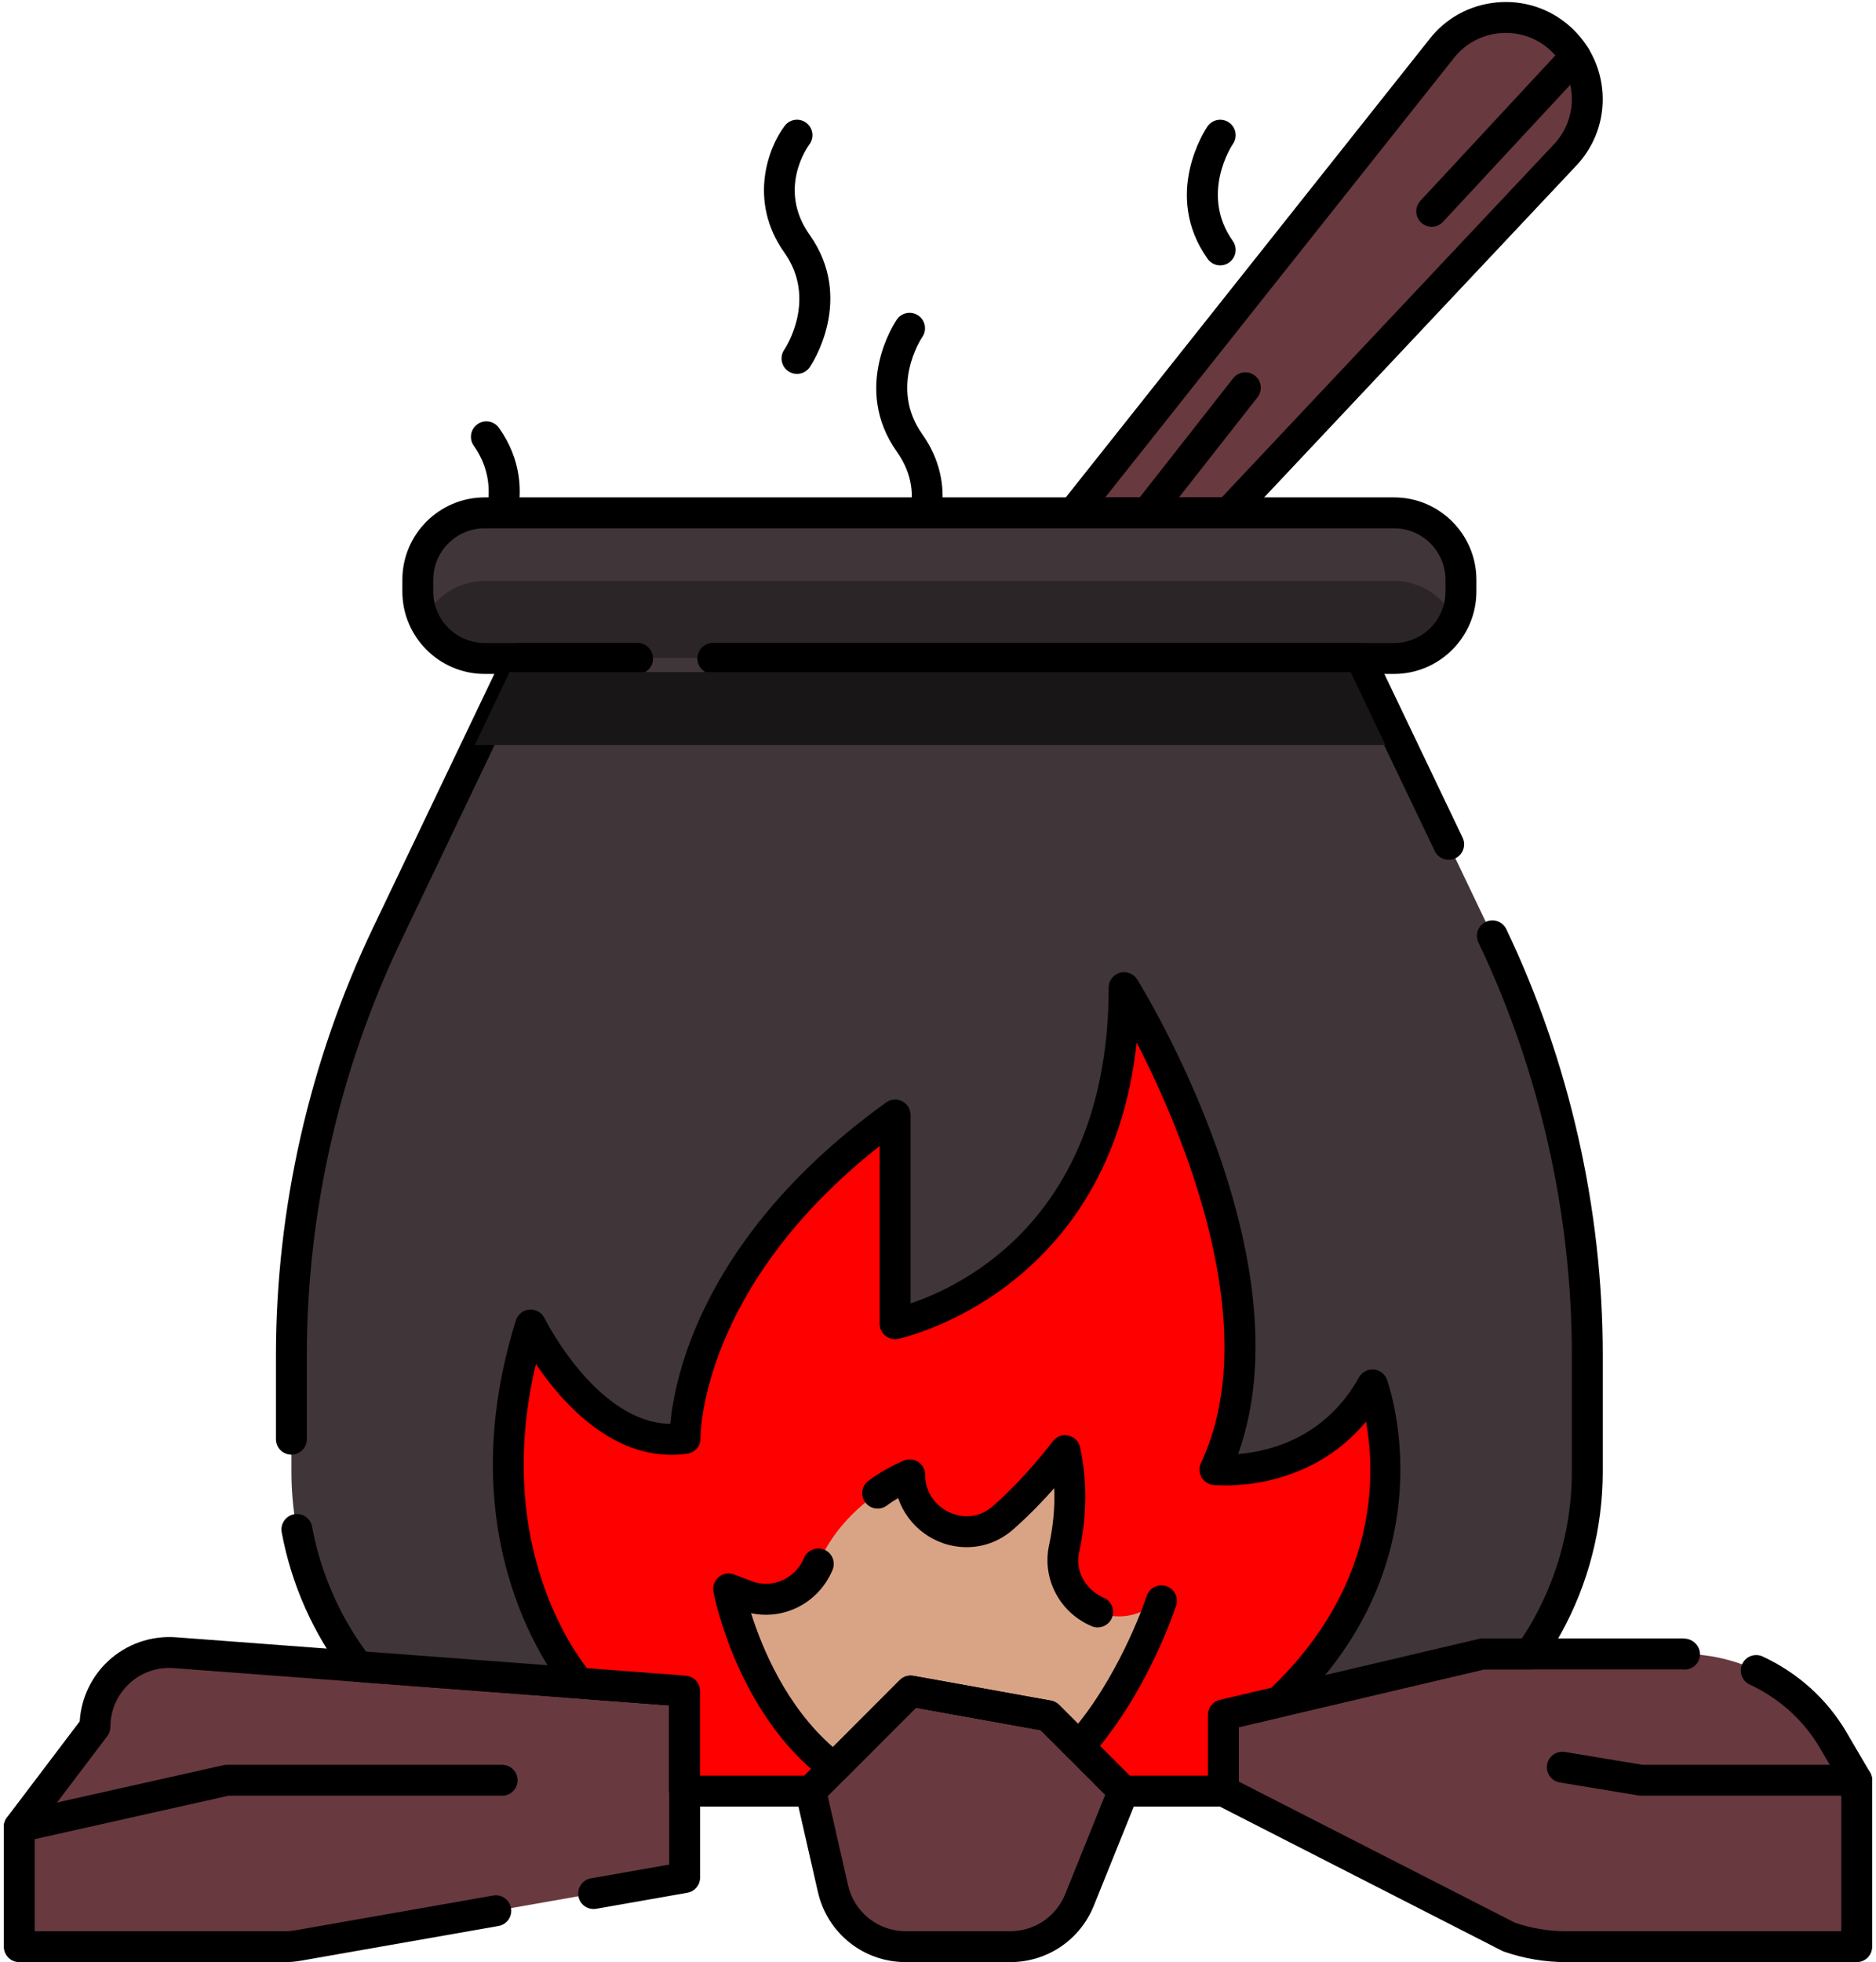 <svg width="486" height="508" viewBox="0 0 486 508" fill="none" xmlns="http://www.w3.org/2000/svg">
<g id="Group">
<g id="Wood">
<g id="Group_2">
<path id="Vector" d="M235.92 437.812L210.032 463.704L215.784 488.932C217.796 497.748 225.632 504 234.676 504H261.7C269.604 504 276.716 499.2 279.672 491.872L291.032 463.704L271.544 444.216L235.92 437.812Z" fill="#693940"/>
</g>
<g id="Group_3">
<path id="Vector_2" d="M177.364 437.812L45.284 427.888C34.124 427.048 24.608 435.88 24.608 447.072L4.984 472.964V504H73.828C74.944 504 76.056 503.904 77.156 503.712L177.364 486.112V437.812Z" fill="#693940"/>
</g>
<g id="Group_4">
<path id="Vector_3" d="M4.984 476.964C3.152 476.964 1.5 475.7 1.084 473.84C0.6 471.684 1.956 469.544 4.112 469.064L57.864 457.016C58.152 456.952 58.444 456.92 58.74 456.92H130.084C132.292 456.92 134.084 458.712 134.084 460.92C134.084 463.128 132.292 464.92 130.084 464.92H59.18L5.86 476.868C5.568 476.932 5.272 476.964 4.984 476.964V476.964Z" fill="black"/>
</g>
<g id="Group_5">
<path id="Vector_4" d="M316.924 463.704V444L384.028 428.212H435.956C451.992 428.212 466.828 436.712 474.94 450.548L481.02 460.92V504H405.76C400.708 504 395.692 503.152 390.924 501.496L316.924 463.704Z" fill="#693940"/>
</g>
<g id="Group_6">
<path id="Vector_5" d="M261.7 508H234.676C223.7 508 214.328 500.524 211.884 489.824L206.132 464.596C205.828 463.256 206.232 461.852 207.204 460.88L233.092 434.984C234.016 434.06 235.34 433.652 236.628 433.876L272.248 440.284C273.052 440.428 273.792 440.816 274.368 441.392L293.856 460.88C294.992 462.016 295.34 463.716 294.736 465.204L283.376 493.372C279.796 502.256 271.284 508 261.7 508ZM214.424 464.972L219.684 488.044C221.288 495.084 227.456 500 234.676 500H261.7C268.004 500 273.6 496.224 275.96 490.376L286.328 464.664L269.596 447.932L237.268 442.116L214.424 464.972Z" fill="black"/>
</g>
<g id="Group_7">
<path id="Vector_6" d="M73.832 508H4.988C2.78 508 0.988 506.208 0.988 504V472.964C0.988 472.092 1.272 471.244 1.8 470.548L20.652 445.668C21.012 439.732 23.66 434.096 28.044 430.032C32.768 425.648 39.136 423.42 45.588 423.896L177.668 433.816C179.756 433.972 181.368 435.712 181.368 437.804V486.104C181.368 488.044 179.972 489.708 178.06 490.044L154.476 494.188C152.272 494.564 150.224 493.116 149.844 490.94C149.46 488.764 150.916 486.692 153.092 486.308L173.368 482.744V441.52L44.988 431.876C40.692 431.568 36.628 432.984 33.484 435.9C30.34 438.816 28.608 442.784 28.608 447.068C28.608 447.94 28.324 448.788 27.796 449.484L8.988 474.308V500H73.832C74.712 500 75.596 499.92 76.468 499.768L127.756 490.764C129.936 490.372 132.008 491.836 132.388 494.012C132.772 496.188 131.316 498.264 129.14 498.644L77.852 507.648C76.524 507.88 75.172 508 73.832 508V508Z" fill="black"/>
</g>
<g id="Group_8">
<path id="Vector_7" d="M481.012 508H405.752C400.244 508 394.808 507.084 389.6 505.272C389.428 505.212 389.26 505.14 389.096 505.056L315.104 467.268C313.764 466.584 312.924 465.208 312.924 463.704V444C312.924 442.144 314.2 440.532 316.008 440.104L383.108 424.316C383.408 424.244 383.716 424.212 384.024 424.212H435.948C436.072 424.212 436.512 424.236 436.636 424.248C438.768 424.452 440.512 426.308 440.4 428.448C440.288 430.588 438.652 432.164 436.516 432.252C436.404 432.252 435.992 432.224 435.88 432.216H384.484L320.916 447.172V461.256L392.476 497.804C396.756 499.264 401.22 500 405.744 500H477.004V462.004L471.476 452.572C467.272 445.4 460.976 439.716 453.276 436.132C451.276 435.2 450.404 432.82 451.336 430.816C452.268 428.812 454.648 427.952 456.652 428.876C465.832 433.148 473.344 439.94 478.38 448.524L484.46 458.896C484.82 459.512 485.008 460.208 485.008 460.92V504C485.012 506.208 483.224 508 481.012 508V508Z" fill="black"/>
</g>
<g id="Group_9">
<path id="Vector_8" d="M481.012 464.916H425.188C424.968 464.916 424.752 464.9 424.536 464.864L404.084 461.48C401.904 461.12 400.428 459.06 400.788 456.88C401.148 454.7 403.208 453.244 405.388 453.584L425.516 456.916H481.012C483.22 456.916 485.012 458.708 485.012 460.916C485.012 463.124 483.224 464.916 481.012 464.916V464.916Z" fill="black"/>
</g>
</g>
<g id="smoke1">
<g id="Group_10">
<path id="Vector_9" d="M206.467 96.804C205.691 96.804 204.903 96.576 204.215 96.108C202.391 94.86 201.923 92.372 203.171 90.548C203.519 90.032 211.759 77.476 203.211 65.42C193.687 51.984 199.103 38.06 203.295 32.572C204.631 30.82 207.143 30.476 208.903 31.824C210.655 33.164 210.991 35.664 209.659 37.42C209.259 37.956 201.319 48.92 209.739 60.792C221.551 77.452 210.263 94.352 209.779 95.064C208.999 96.196 207.743 96.804 206.467 96.804V96.804Z" fill="black"/>
</g>
<g id="Group_11">
<path id="Vector_10" d="M125.995 146.792C125.219 146.792 124.431 146.564 123.743 146.096C121.919 144.848 121.451 142.36 122.699 140.536C123.047 140.02 131.287 127.464 122.739 115.404C121.463 113.604 121.887 111.104 123.691 109.828C125.495 108.548 127.987 108.976 129.267 110.78C141.079 127.444 129.791 144.344 129.307 145.052C128.523 146.18 127.271 146.792 125.995 146.792V146.792Z" fill="black"/>
</g>
</g>
<g id="smoke2">
<g id="Group_12">
<path id="Vector_11" d="M235.642 80.988C236.418 80.988 237.206 81.216 237.894 81.684C239.718 82.932 240.186 85.42 238.938 87.244C238.59 87.76 230.35 100.316 238.898 112.372C248.422 125.808 243.006 139.732 238.814 145.22C237.478 146.972 234.966 147.316 233.206 145.968C231.454 144.628 231.118 142.128 232.45 140.372C232.85 139.836 240.79 128.872 232.37 117C220.558 100.34 231.846 83.44 232.33 82.728C233.11 81.596 234.366 80.988 235.642 80.988V80.988Z" fill="black"/>
</g>
<g id="Group_13">
<path id="Vector_12" d="M316.114 31C316.89 31 317.678 31.228 318.366 31.696C320.19 32.944 320.658 35.432 319.41 37.256C319.062 37.772 310.822 50.328 319.37 62.388C320.646 64.188 320.222 66.688 318.418 67.964C316.614 69.244 314.122 68.816 312.842 67.012C301.03 50.348 312.318 33.448 312.802 32.74C313.586 31.612 314.838 31 316.114 31V31Z" fill="black"/>
</g>
</g>
<g id="Stick">
<g id="Group_14">
<path id="Vector_13" d="M411.204 25.688C411.204 30.964 409.22 36.244 405.248 40.348L318.232 132.78H278.036L373.356 12.74C380.756 3.132 394.74 1.732 403.896 9.672C408.724 13.868 411.204 19.776 411.204 25.688V25.688Z" fill="#693940"/>
</g>
<g id="Group_15">
<path id="Vector_14" d="M318.232 136.78H278.036C276.5 136.78 275.1 135.9 274.436 134.52C273.768 133.136 273.948 131.496 274.904 130.292L370.224 10.252C374.444 4.772 380.616 1.344 387.564 0.648C394.52 -0.048 401.248 2.08 406.516 6.652C412.036 11.452 415.204 18.388 415.204 25.688C415.204 32.216 412.692 38.408 408.124 43.128L321.144 135.524C320.388 136.328 319.332 136.78 318.232 136.78ZM286.32 128.78H316.5L402.336 37.604C405.488 34.344 407.204 30.124 407.204 25.688C407.204 20.704 405.04 15.968 401.272 12.692C397.684 9.58 393.108 8.136 388.36 8.608C383.624 9.084 379.424 11.42 376.524 15.184L286.32 128.78Z" fill="black"/>
</g>
<g id="Group_16">
<path id="Vector_15" d="M370.9 58.712C369.924 58.712 368.948 58.36 368.176 57.64C366.556 56.14 366.464 53.608 367.968 51.988L405.18 11.936C406.684 10.316 409.216 10.22 410.832 11.728C412.452 13.228 412.544 15.76 411.04 17.38L373.828 57.432C373.044 58.28 371.972 58.712 370.9 58.712Z" fill="black"/>
</g>
<g id="Group_17">
<path id="Vector_16" d="M297.196 136.776C296.332 136.776 295.46 136.496 294.728 135.924C292.992 134.56 292.688 132.044 294.052 130.308L319.476 97.924C320.84 96.184 323.356 95.884 325.092 97.248C326.828 98.612 327.132 101.128 325.768 102.864L300.344 135.248C299.556 136.252 298.38 136.776 297.196 136.776V136.776Z" fill="black"/>
</g>
</g>
<g id="body">
<g id="Group_18">
<path id="Vector_17" d="M361.144 170.48H125.568C115.996 170.48 108.236 162.72 108.236 153.148V150.108C108.236 140.536 115.996 132.776 125.568 132.776H361.144C370.716 132.776 378.476 140.536 378.476 150.108V153.148C378.476 162.72 370.716 170.48 361.144 170.48Z" fill="#2C2527"/>
</g>
<g id="Group_19">
<path id="Vector_18" d="M378.472 150.12V153.148C378.472 155.76 377.892 158.208 376.856 160.448C374.12 154.516 368.104 150.412 361.136 150.412H125.552C118.624 150.412 112.612 154.52 109.876 160.448C108.84 158.208 108.26 155.76 108.26 153.148V150.12C108.26 140.54 116.016 132.784 125.556 132.784H361.14C370.716 132.78 378.472 140.536 378.472 150.12Z" fill="#403539"/>
</g>
<g id="Group_20">
<path id="Vector_19" d="M411.204 350.892V380.98C411.204 395.236 407.552 408.948 400.872 420.992C399.52 423.472 397.984 425.864 396.316 428.212H384.044L316.924 444V463.712H291.032L271.544 444.224L235.908 437.82L210.016 463.712H177.356V437.82L92.728 431.46C81.72 417.204 75.496 399.52 75.496 380.98V350.892C75.496 313.18 83.976 276.008 100.216 241.992L134.408 170.492H352.296L386.488 241.992C402.768 276.008 411.204 313.18 411.204 350.892V350.892Z" fill="#403539"/>
</g>
<g id="Group_21">
<path id="Vector_20" d="M75.488 376.62C73.28 376.62 71.488 374.828 71.488 372.62V350.892C71.488 312.928 80.172 274.676 96.6 240.272L130.796 168.768C131.464 167.38 132.864 166.496 134.404 166.496H165.152C167.36 166.496 169.152 168.288 169.152 170.496C169.152 172.704 167.36 174.496 165.152 174.496H136.924L103.82 243.72C87.904 277.052 79.488 314.116 79.488 350.892V372.62C79.488 374.828 77.696 376.62 75.488 376.62V376.62Z" fill="black"/>
</g>
<g id="Group_22">
<path id="Vector_21" d="M375.3 222.604C373.808 222.604 372.376 221.768 371.688 220.332L349.768 174.496H184.708C182.5 174.496 180.708 172.704 180.708 170.496C180.708 168.288 182.5 166.496 184.708 166.496H352.292C353.832 166.496 355.236 167.38 355.9 168.768L378.908 216.88C379.86 218.876 379.016 221.264 377.024 222.216C376.468 222.48 375.88 222.604 375.3 222.604V222.604Z" fill="black"/>
</g>
<g id="Group_23">
<path id="Vector_22" d="M316.924 467.716H291.028C289.968 467.716 288.948 467.296 288.2 466.544L269.6 447.944L237.256 442.128L212.84 466.544C212.088 467.296 211.072 467.716 210.012 467.716H177.352C175.144 467.716 173.352 465.924 173.352 463.716V441.532L92.424 435.448C91.292 435.364 90.252 434.8 89.556 433.904C81.212 423.096 75.48 410.236 72.976 396.712C72.572 394.54 74.008 392.452 76.18 392.048C78.352 391.652 80.44 393.08 80.844 395.252C83.008 406.948 87.832 418.096 94.828 427.6L177.652 433.824C179.74 433.98 181.352 435.72 181.352 437.812V459.708H208.356L233.08 434.984C234.004 434.06 235.336 433.656 236.616 433.876L272.252 440.284C273.056 440.428 273.796 440.816 274.372 441.392L292.688 459.708H312.928V444C312.928 442.144 314.204 440.532 316.012 440.104L383.136 424.316C383.436 424.244 383.744 424.212 384.052 424.212H394.228C395.416 422.448 396.452 420.756 397.368 419.076C403.812 407.452 407.208 394.288 407.208 380.98V350.892C407.208 314.144 398.84 277.192 383.012 244.016C382.06 242.02 382.904 239.636 384.9 238.684C386.892 237.728 389.28 238.576 390.232 240.572C406.572 274.816 415.212 312.964 415.212 350.892V380.98C415.212 395.64 411.464 410.148 404.38 422.932C403.036 425.392 401.464 427.888 399.584 430.528C398.832 431.584 397.62 432.208 396.324 432.208H384.52L320.932 447.164V463.708C320.924 465.924 319.132 467.716 316.924 467.716V467.716Z" fill="black"/>
</g>
<g id="Group_24">
<path id="Vector_23" d="M361.144 174.48H184.708C182.5 174.48 180.708 172.688 180.708 170.48C180.708 168.272 182.5 166.48 184.708 166.48H361.144C368.496 166.48 374.476 160.5 374.476 153.148V150.108C374.476 142.756 368.496 136.776 361.144 136.776H125.568C118.22 136.776 112.236 142.756 112.236 150.108V153.148C112.236 160.496 118.216 166.48 125.568 166.48H165.152C167.36 166.48 169.152 168.272 169.152 170.48C169.152 172.688 167.36 174.48 165.152 174.48H125.568C113.808 174.48 104.236 164.912 104.236 153.148V150.108C104.236 138.348 113.804 128.776 125.568 128.776H361.144C372.904 128.776 382.476 138.348 382.476 150.108V153.148C382.476 164.912 372.908 174.48 361.144 174.48Z" fill="black"/>
</g>
<path id="Vector_24" d="M358.912 192.872H123L132 174H349.912L358.912 192.872Z" fill="#181617"/>
</g>
<g id="Fire">
<g id="Group_25">
<path id="Vector_25" d="M331.312 440.616L316.924 444V463.712H291.032L271.544 444.224L235.908 437.82L210.016 463.712H177.356V437.82L150.02 435.744C140.412 424.42 122.368 391.264 137.48 343.04C137.48 343.04 153.496 375.836 177.492 372.408C177.492 372.408 176.5 328.56 231.896 288.684V342.728C231.896 342.728 291.216 330.864 291.216 255.708C291.216 255.708 337.952 331 314.764 380.484C314.764 380.484 341.832 383.28 355.544 358.56C355.536 358.56 372.228 402.228 331.312 440.616V440.616Z" fill="#FF0000"/>
</g>
<g id="Group_26">
<path id="Vector_26" d="M300.872 414.444C300.872 414.444 293.78 436.344 279.512 452.188L271.548 444.224L235.92 437.796L216.052 457.704C194.36 441.28 188.76 411.376 188.76 411.376L193.072 413.036C200.536 415.98 208.876 412.288 211.984 404.908C218.828 388.648 235.668 381.848 235.668 381.848C235.668 390.6 242.884 396.572 250.432 396.572C253.708 396.572 257.028 395.452 259.888 392.924C269.18 384.752 275.896 375.588 275.896 375.588C277.928 385.004 277.224 393.712 275.688 400.848C273.116 412.42 285.06 422.084 295.888 417.188C299.048 415.728 300.872 414.444 300.872 414.444V414.444Z" fill="#D9A486"/>
</g>
<g id="Group_27">
<path id="Vector_27" d="M316.924 467.716H291.028C289.968 467.716 288.948 467.296 288.2 466.544L269.6 447.944L237.256 442.128L212.84 466.544C212.088 467.296 211.072 467.716 210.012 467.716H177.352C175.144 467.716 173.352 465.924 173.352 463.716V441.532L149.712 439.736C148.644 439.656 147.656 439.152 146.964 438.336C143.712 434.5 115.684 399.2 133.656 341.848C134.144 340.284 135.536 339.18 137.168 339.056C138.816 338.948 140.344 339.812 141.064 341.284C141.204 341.568 154.576 368.34 173.664 368.656C174.732 356.76 181.94 319.712 229.552 285.436C230.776 284.556 232.376 284.436 233.716 285.12C235.052 285.804 235.892 287.18 235.892 288.68V337.456C249.536 332.9 287.212 314.956 287.212 255.704C287.212 253.916 288.396 252.348 290.116 251.856C291.836 251.368 293.668 252.072 294.612 253.596C296.496 256.628 338.912 325.912 320.744 376.46C328.708 375.812 343.304 372.372 352.044 356.62C352.8 355.26 354.272 354.484 355.824 354.568C357.376 354.676 358.724 355.676 359.276 357.132C359.452 357.592 376.436 403.768 334.052 443.536C333.544 444.016 332.912 444.352 332.232 444.512L320.928 447.172V463.716C320.924 465.924 319.132 467.716 316.924 467.716V467.716ZM292.684 459.716H312.924V444C312.924 442.144 314.2 440.532 316.008 440.104L329.344 436.968C357.12 410.376 356.368 381.724 353.884 368.064C338.424 386.692 315.424 384.576 314.344 384.46C313.056 384.328 311.912 383.58 311.272 382.452C310.636 381.324 310.584 379.96 311.132 378.784C327.772 343.28 306.196 292.764 294.468 269.888C287.492 334.9 233.252 346.528 232.668 346.644C231.484 346.88 230.272 346.576 229.348 345.816C228.42 345.056 227.884 343.92 227.884 342.724V296.704C181.176 333.532 181.476 371.92 181.484 372.32C181.532 374.344 180.056 376.084 178.052 376.368C159.576 379.008 145.756 363.388 138.832 353.152C128.344 397.264 146.848 425.152 152.04 431.888L177.652 433.832C179.736 433.992 181.348 435.728 181.348 437.82V459.716H208.352L233.076 434.992C234 434.068 235.332 433.664 236.612 433.884L272.248 440.292C273.052 440.436 273.792 440.824 274.368 441.4L292.684 459.716ZM331.312 440.616H331.352H331.312Z" fill="black"/>
</g>
<g id="Group_28">
<path id="Vector_28" d="M216.052 461.704C215.208 461.704 214.36 461.436 213.64 460.892C190.976 443.732 185.072 413.392 184.832 412.112C184.564 410.688 185.088 409.228 186.204 408.3C187.32 407.372 188.848 407.124 190.2 407.64L194.516 409.3C199.952 411.444 206 408.828 208.308 403.352C209.164 401.316 211.508 400.356 213.548 401.22C215.584 402.076 216.54 404.424 215.68 406.46C212.084 414.996 203.208 419.496 194.576 417.656C197.352 426.476 203.604 441.736 215.78 452.324L233.096 434.972C234.024 434.048 235.336 433.624 236.64 433.864L272.268 440.292C273.068 440.436 273.808 440.824 274.384 441.4L279.28 446.296C290.988 431.68 297.012 413.412 297.076 413.216C297.756 411.12 300.008 409.964 302.116 410.644C304.216 411.324 305.368 413.58 304.688 415.68C304.388 416.608 297.168 438.58 282.496 454.868C281.76 455.684 280.724 456.16 279.628 456.188C278.58 456.288 277.472 455.796 276.696 455.02L269.616 447.944L237.284 442.112L218.896 460.536C218.108 461.308 217.084 461.704 216.052 461.704V461.704Z" fill="black"/>
</g>
<g id="Group_29">
<path id="Vector_29" d="M284.356 421.34C283.836 421.34 283.308 421.236 282.8 421.02C274.492 417.508 269.86 408.652 271.792 399.968C272.864 394.98 273.304 390.068 273.112 385.292C270.312 388.46 266.68 392.272 262.536 395.92C259.1 398.956 254.916 400.564 250.44 400.564C242.2 400.564 235.188 395.24 232.668 387.86C231.692 388.432 230.688 389.076 229.8 389.756C228.048 391.096 225.536 390.768 224.192 389.012C222.848 387.26 223.18 384.748 224.936 383.404C228.776 380.464 233.888 378.256 234.104 378.164C235.344 377.636 236.764 377.76 237.88 378.5C239.004 379.24 239.68 380.496 239.68 381.84C239.68 388.464 245.268 392.564 250.444 392.564C252.94 392.564 255.292 391.648 257.252 389.92C266.12 382.12 272.62 373.3 272.684 373.212C273.616 371.944 275.208 371.34 276.744 371.664C278.284 371.992 279.488 373.192 279.82 374.732C281.676 383.336 281.608 392.404 279.612 401.676C278.312 407.528 281.972 411.98 285.924 413.652C287.956 414.512 288.912 416.86 288.048 418.896C287.4 420.424 285.916 421.34 284.356 421.34V421.34Z" fill="black"/>
</g>
</g>
</g>
</svg>
